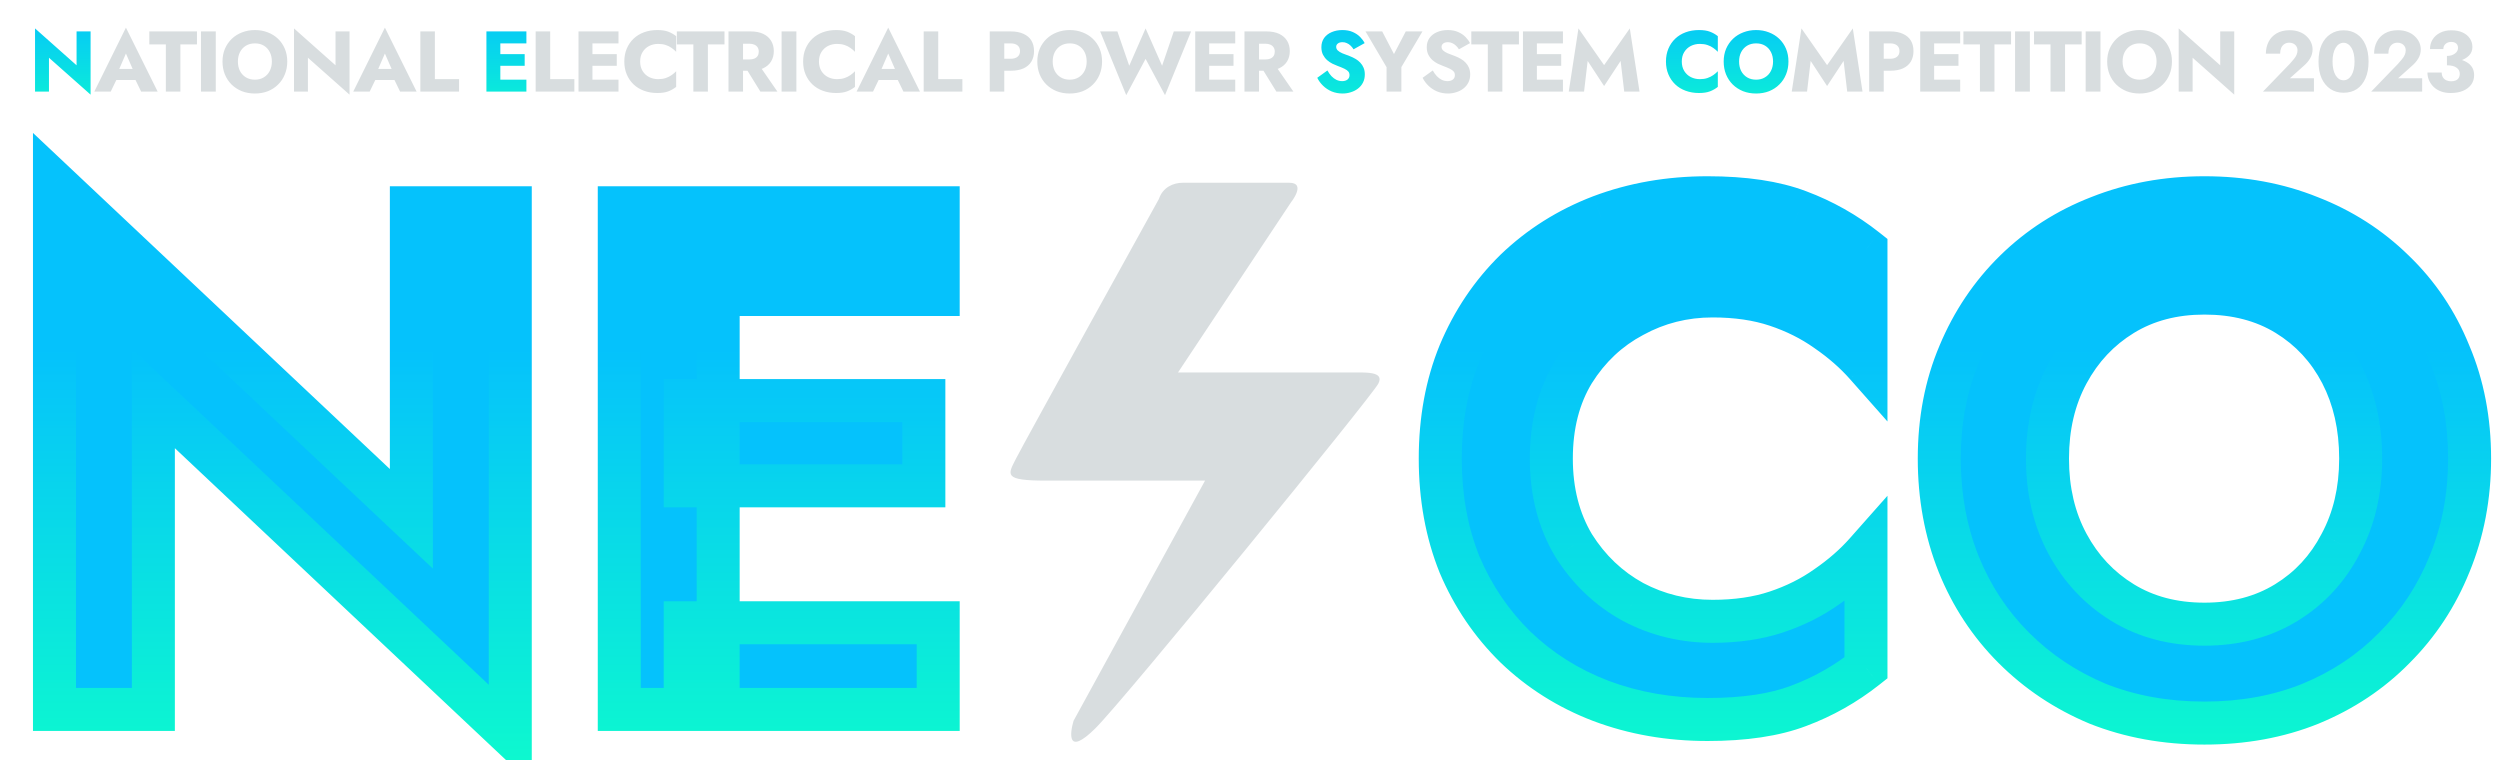 <svg width="148" height="45" viewBox="0 0 148 45" fill="none" xmlns="http://www.w3.org/2000/svg">
<g filter="url(#filter0_i_1531_1317)">
<path d="M24.353 12.301V30.714L3.224 10.816V42H9.079V23.587L30.208 43.485V12.301H24.353ZM40.564 42H55.541V36.866H40.564V42ZM40.564 17.435H55.541V12.301H40.564V17.435ZM40.564 28.763H54.692V23.714H40.564V28.763ZM36.661 12.301V42H42.516V12.301H36.661ZM91.839 27.151C91.839 25.171 92.278 23.459 93.154 22.017C94.059 20.574 95.233 19.471 96.676 18.707C98.118 17.916 99.688 17.52 101.385 17.52C102.8 17.52 104.058 17.703 105.161 18.071C106.264 18.439 107.254 18.934 108.131 19.556C109.036 20.178 109.814 20.857 110.465 21.593V14.762C109.248 13.8 107.919 13.05 106.477 12.513C105.062 11.976 103.266 11.707 101.088 11.707C98.826 11.707 96.718 12.075 94.767 12.81C92.843 13.546 91.16 14.606 89.718 15.992C88.304 17.378 87.201 19.019 86.409 20.914C85.645 22.78 85.263 24.859 85.263 27.151C85.263 29.442 85.645 31.535 86.409 33.43C87.201 35.297 88.304 36.923 89.718 38.309C91.16 39.695 92.843 40.755 94.767 41.491C96.718 42.226 98.826 42.594 101.088 42.594C103.266 42.594 105.062 42.325 106.477 41.788C107.919 41.251 109.248 40.501 110.465 39.539V32.709C109.814 33.444 109.036 34.123 108.131 34.745C107.254 35.367 106.264 35.862 105.161 36.23C104.058 36.598 102.8 36.782 101.385 36.782C99.688 36.782 98.118 36.4 96.676 35.636C95.233 34.844 94.059 33.727 93.154 32.284C92.278 30.813 91.839 29.102 91.839 27.151ZM121.211 27.151C121.211 25.255 121.607 23.573 122.399 22.102C123.191 20.631 124.28 19.471 125.666 18.623C127.052 17.774 128.664 17.35 130.503 17.35C132.369 17.35 133.996 17.774 135.382 18.623C136.768 19.471 137.842 20.631 138.606 22.102C139.37 23.573 139.752 25.255 139.752 27.151C139.752 29.046 139.356 30.729 138.564 32.199C137.8 33.67 136.725 34.83 135.339 35.678C133.953 36.527 132.341 36.951 130.503 36.951C128.664 36.951 127.052 36.527 125.666 35.678C124.28 34.83 123.191 33.67 122.399 32.199C121.607 30.729 121.211 29.046 121.211 27.151ZM114.805 27.151C114.805 29.385 115.186 31.464 115.95 33.387C116.714 35.282 117.803 36.937 119.217 38.351C120.631 39.766 122.286 40.869 124.181 41.661C126.104 42.424 128.211 42.806 130.503 42.806C132.794 42.806 134.887 42.424 136.782 41.661C138.705 40.869 140.36 39.766 141.746 38.351C143.16 36.937 144.249 35.282 145.013 33.387C145.805 31.464 146.201 29.385 146.201 27.151C146.201 24.888 145.805 22.823 145.013 20.956C144.249 19.061 143.146 17.421 141.703 16.035C140.289 14.649 138.634 13.588 136.739 12.853C134.844 12.089 132.765 11.707 130.503 11.707C128.268 11.707 126.189 12.089 124.266 12.853C122.371 13.588 120.716 14.649 119.302 16.035C117.888 17.421 116.784 19.061 115.992 20.956C115.201 22.823 114.805 24.888 114.805 27.151Z" fill="#05C2FC"/>
</g>
<path d="M24.353 12.301V11.028H23.08V12.301H24.353ZM24.353 30.714L23.48 31.641L25.626 33.661V30.714H24.353ZM3.224 10.816L4.097 9.889L1.952 7.869V10.816H3.224ZM3.224 42H1.952V43.273H3.224V42ZM9.079 42V43.273H10.352V42H9.079ZM9.079 23.587L9.952 22.66L7.807 20.64V23.587H9.079ZM30.208 43.485L29.335 44.411L31.481 46.432V43.485H30.208ZM30.208 12.301H31.481V11.028H30.208V12.301ZM23.08 12.301V30.714H25.626V12.301H23.08ZM25.226 29.788L4.097 9.889L2.352 11.743L23.48 31.641L25.226 29.788ZM1.952 10.816V42H4.497V10.816H1.952ZM3.224 43.273H9.079V40.727H3.224V43.273ZM10.352 42V23.587H7.807V42H10.352ZM8.207 24.513L29.335 44.411L31.081 42.558L9.952 22.66L8.207 24.513ZM31.481 43.485V12.301H28.935V43.485H31.481ZM30.208 11.028H24.353V13.574H30.208V11.028ZM40.564 42H39.291V43.273H40.564V42ZM55.541 42V43.273H56.814V42H55.541ZM55.541 36.866H56.814V35.593H55.541V36.866ZM40.564 36.866V35.593H39.291V36.866H40.564ZM40.564 17.435H39.291V18.707H40.564V17.435ZM55.541 17.435V18.707H56.814V17.435H55.541ZM55.541 12.301H56.814V11.028H55.541V12.301ZM40.564 12.301V11.028H39.291V12.301H40.564ZM40.564 28.763H39.291V30.035H40.564V28.763ZM54.692 28.763V30.035H55.965V28.763H54.692ZM54.692 23.714H55.965V22.441H54.692V23.714ZM40.564 23.714V22.441H39.291V23.714H40.564ZM36.661 12.301V11.028H35.388V12.301H36.661ZM36.661 42H35.388V43.273H36.661V42ZM42.516 42V43.273H43.788V42H42.516ZM42.516 12.301H43.788V11.028H42.516V12.301ZM40.564 43.273H55.541V40.727H40.564V43.273ZM56.814 42V36.866H54.268V42H56.814ZM55.541 35.593H40.564V38.139H55.541V35.593ZM39.291 36.866V42H41.837V36.866H39.291ZM40.564 18.707H55.541V16.162H40.564V18.707ZM56.814 17.435V12.301H54.268V17.435H56.814ZM55.541 11.028H40.564V13.574H55.541V11.028ZM39.291 12.301V17.435H41.837V12.301H39.291ZM40.564 30.035H54.692V27.49H40.564V30.035ZM55.965 28.763V23.714H53.419V28.763H55.965ZM54.692 22.441H40.564V24.987H54.692V22.441ZM39.291 23.714V28.763H41.837V23.714H39.291ZM35.388 12.301V42H37.934V12.301H35.388ZM36.661 43.273H42.516V40.727H36.661V43.273ZM43.788 42V12.301H41.243V42H43.788ZM42.516 11.028H36.661V13.574H42.516V11.028ZM93.154 22.017L92.076 21.34L92.072 21.348L92.067 21.356L93.154 22.017ZM96.676 18.707L97.271 19.832L97.28 19.828L97.288 19.823L96.676 18.707ZM105.161 18.071L104.759 19.279L105.161 18.071ZM108.131 19.556L107.395 20.594L107.402 20.599L107.41 20.605L108.131 19.556ZM110.465 21.593L109.511 22.436L111.738 24.952V21.593H110.465ZM110.465 14.762H111.738V14.146L111.254 13.763L110.465 14.762ZM106.477 12.513L106.024 13.703L106.032 13.706L106.477 12.513ZM94.767 12.81L94.318 11.619L94.312 11.621L94.767 12.81ZM89.718 15.992L88.836 15.074L88.827 15.083L89.718 15.992ZM86.409 20.914L85.234 20.423L85.23 20.432L86.409 20.914ZM86.409 33.43L85.228 33.906L85.232 33.916L85.237 33.927L86.409 33.43ZM89.718 38.309L88.827 39.218L88.836 39.227L89.718 38.309ZM94.767 41.491L94.312 42.68L94.318 42.682L94.767 41.491ZM106.477 41.788L106.032 40.595L106.024 40.598L106.477 41.788ZM110.465 39.539L111.254 40.538L111.738 40.155V39.539H110.465ZM110.465 32.709H111.738V29.349L109.511 31.865L110.465 32.709ZM108.131 34.745L107.41 33.696L107.402 33.702L107.395 33.707L108.131 34.745ZM105.161 36.23L104.759 35.022L105.161 36.23ZM96.676 35.636L96.063 36.752L96.072 36.756L96.08 36.761L96.676 35.636ZM93.154 32.284L92.061 32.936L92.069 32.948L92.076 32.961L93.154 32.284ZM93.112 27.151C93.112 25.363 93.506 23.889 94.242 22.678L92.067 21.356C91.049 23.03 90.566 24.978 90.566 27.151H93.112ZM94.233 22.693C95.024 21.431 96.035 20.487 97.271 19.832L96.08 17.583C94.432 18.455 93.095 19.717 92.076 21.34L94.233 22.693ZM97.288 19.823C98.537 19.138 99.895 18.792 101.385 18.792V16.247C99.481 16.247 97.7 16.693 96.063 17.592L97.288 19.823ZM101.385 18.792C102.691 18.792 103.81 18.962 104.759 19.279L105.564 16.864C104.306 16.444 102.908 16.247 101.385 16.247V18.792ZM104.759 19.279C105.752 19.61 106.628 20.05 107.395 20.594L108.868 18.518C107.881 17.817 106.776 17.268 105.564 16.864L104.759 19.279ZM107.41 20.605C108.24 21.175 108.937 21.787 109.511 22.436L111.418 20.749C110.691 19.927 109.833 19.181 108.852 18.507L107.41 20.605ZM111.738 21.593V14.762H109.192V21.593H111.738ZM111.254 13.763C109.934 12.72 108.489 11.905 106.921 11.32L106.032 13.706C107.349 14.197 108.562 14.88 109.675 15.76L111.254 13.763ZM106.929 11.323C105.321 10.713 103.359 10.434 101.088 10.434V12.98C103.174 12.98 104.803 13.239 106.024 13.703L106.929 11.323ZM101.088 10.434C98.685 10.434 96.425 10.825 94.318 11.619L95.216 14.001C97.012 13.324 98.966 12.98 101.088 12.98V10.434ZM94.312 11.621C92.234 12.416 90.405 13.567 88.836 15.074L90.6 16.91C91.916 15.646 93.452 14.675 95.221 13.999L94.312 11.621ZM88.827 15.083C87.287 16.593 86.089 18.377 85.234 20.423L87.583 21.404C88.312 19.66 89.32 18.164 90.609 16.901L88.827 15.083ZM85.23 20.432C84.396 22.471 83.99 24.716 83.99 27.151H86.536C86.536 25.002 86.893 23.09 87.587 21.396L85.23 20.432ZM83.99 27.151C83.99 29.585 84.396 31.842 85.228 33.906L87.589 32.954C86.893 31.227 86.536 29.298 86.536 27.151H83.99ZM85.237 33.927C86.093 35.944 87.29 37.712 88.827 39.218L90.609 37.4C89.317 36.134 88.308 34.649 87.58 32.933L85.237 33.927ZM88.836 39.227C90.405 40.734 92.234 41.885 94.312 42.68L95.221 40.302C93.452 39.626 91.916 38.655 90.6 37.391L88.836 39.227ZM94.318 42.682C96.425 43.476 98.685 43.867 101.088 43.867V41.321C98.966 41.321 97.012 40.977 95.215 40.3L94.318 42.682ZM101.088 43.867C103.359 43.867 105.321 43.588 106.929 42.978L106.024 40.598C104.803 41.062 103.174 41.321 101.088 41.321V43.867ZM106.921 42.981C108.489 42.397 109.934 41.581 111.254 40.538L109.675 38.541C108.562 39.421 107.349 40.104 106.032 40.595L106.921 42.981ZM111.738 39.539V32.709H109.192V39.539H111.738ZM109.511 31.865C108.937 32.514 108.24 33.126 107.41 33.696L108.852 35.794C109.833 35.12 110.691 34.373 111.418 33.552L109.511 31.865ZM107.395 33.707C106.628 34.251 105.752 34.691 104.759 35.022L105.564 37.437C106.776 37.033 107.881 36.484 108.868 35.783L107.395 33.707ZM104.759 35.022C103.81 35.339 102.691 35.509 101.385 35.509V38.054C102.908 38.054 104.306 37.857 105.564 37.437L104.759 35.022ZM101.385 35.509C99.887 35.509 98.523 35.174 97.271 34.511L96.08 36.761C97.714 37.626 99.489 38.054 101.385 38.054V35.509ZM97.288 34.52C96.043 33.836 95.027 32.873 94.233 31.608L92.076 32.961C93.092 34.58 94.424 35.852 96.063 36.752L97.288 34.52ZM94.248 31.632C93.504 30.385 93.112 28.905 93.112 27.151H90.566C90.566 29.299 91.051 31.242 92.061 32.936L94.248 31.632ZM122.399 22.102L123.52 22.705L122.399 22.102ZM125.666 18.623L126.33 19.708L125.666 18.623ZM135.382 18.623L134.717 19.708L135.382 18.623ZM138.606 22.102L137.477 22.688V22.688L138.606 22.102ZM138.564 32.199L137.443 31.596L137.439 31.604L137.434 31.613L138.564 32.199ZM135.339 35.678L136.004 36.764L135.339 35.678ZM125.666 35.678L126.33 34.593L125.666 35.678ZM122.399 32.199L121.278 32.803L122.399 32.199ZM115.95 33.387L114.767 33.857L114.769 33.863L115.95 33.387ZM119.217 38.351L118.317 39.251H118.317L119.217 38.351ZM124.181 41.661L123.69 42.835L123.701 42.839L123.711 42.844L124.181 41.661ZM136.782 41.661L137.258 42.841L137.266 42.837L136.782 41.661ZM141.746 38.351L140.846 37.451L140.837 37.46L141.746 38.351ZM145.013 33.387L143.836 32.903L143.832 32.911L145.013 33.387ZM145.013 20.956L143.832 21.432L143.836 21.443L143.841 21.453L145.013 20.956ZM141.703 16.035L140.812 16.944L140.821 16.952L141.703 16.035ZM136.739 12.853L136.264 14.033L136.271 14.036L136.279 14.039L136.739 12.853ZM124.266 12.853L124.726 14.039L124.735 14.036L124.266 12.853ZM119.302 16.035L118.411 15.126V15.126L119.302 16.035ZM115.992 20.956L117.164 21.453L117.167 21.447L115.992 20.956ZM122.484 27.151C122.484 25.437 122.84 23.967 123.52 22.705L121.278 21.498C120.374 23.178 119.938 25.073 119.938 27.151H122.484ZM123.52 22.705C124.208 21.427 125.142 20.436 126.33 19.708L125.001 17.537C123.418 18.507 122.174 19.835 121.278 21.498L123.52 22.705ZM126.33 19.708C127.491 18.998 128.867 18.623 130.503 18.623V16.077C128.461 16.077 126.613 16.551 125.001 17.537L126.33 19.708ZM130.503 18.623C132.17 18.623 133.559 18.999 134.717 19.708L136.046 17.537C134.432 16.549 132.568 16.077 130.503 16.077V18.623ZM134.717 19.708C135.901 20.433 136.817 21.419 137.477 22.688L139.736 21.515C138.868 19.843 137.634 18.509 136.046 17.537L134.717 19.708ZM137.477 22.688C138.133 23.953 138.479 25.43 138.479 27.151H141.024C141.024 25.081 140.606 23.192 139.736 21.515L137.477 22.688ZM138.479 27.151C138.479 28.864 138.122 30.334 137.443 31.596L139.684 32.803C140.589 31.123 141.024 29.228 141.024 27.151H138.479ZM137.434 31.613C136.775 32.882 135.859 33.868 134.675 34.593L136.004 36.764C137.591 35.792 138.825 34.458 139.693 32.786L137.434 31.613ZM134.675 34.593C133.514 35.303 132.138 35.678 130.503 35.678V38.224C132.544 38.224 134.393 37.75 136.004 36.764L134.675 34.593ZM130.503 35.678C128.867 35.678 127.491 35.303 126.33 34.593L125.001 36.764C126.613 37.75 128.461 38.224 130.503 38.224V35.678ZM126.33 34.593C125.142 33.865 124.208 32.874 123.52 31.596L121.278 32.803C122.174 34.466 123.418 35.794 125.001 36.764L126.33 34.593ZM123.52 31.596C122.84 30.334 122.484 28.864 122.484 27.151H119.938C119.938 29.228 120.374 31.123 121.278 32.803L123.52 31.596ZM113.532 27.151C113.532 29.533 113.939 31.773 114.767 33.857L117.133 32.918C116.433 31.155 116.077 29.237 116.077 27.151H113.532ZM114.769 33.863C115.596 35.913 116.779 37.713 118.317 39.251L120.117 37.451C118.826 36.161 117.832 34.651 117.131 32.911L114.769 33.863ZM118.317 39.251C119.852 40.786 121.646 41.981 123.69 42.835L124.672 40.486C122.925 39.756 121.411 38.745 120.117 37.451L118.317 39.251ZM123.711 42.844C125.799 43.673 128.068 44.079 130.503 44.079V41.533C128.355 41.533 126.409 41.176 124.651 40.478L123.711 42.844ZM130.503 44.079C132.937 44.079 135.194 43.673 137.258 42.841L136.306 40.48C134.579 41.176 132.65 41.533 130.503 41.533V44.079ZM137.266 42.837C139.341 41.983 141.142 40.786 142.655 39.242L140.837 37.46C139.577 38.745 138.069 39.754 136.297 40.484L137.266 42.837ZM142.646 39.251C144.184 37.713 145.367 35.913 146.193 33.863L143.832 32.911C143.131 34.651 142.136 36.161 140.846 37.451L142.646 39.251ZM146.19 33.872C147.049 31.784 147.473 29.539 147.473 27.151H144.928C144.928 29.231 144.56 31.144 143.836 32.903L146.19 33.872ZM147.473 27.151C147.473 24.737 147.05 22.5 146.184 20.459L143.841 21.453C144.559 23.145 144.928 25.039 144.928 27.151H147.473ZM146.193 20.48C145.364 18.422 144.16 16.63 142.585 15.117L140.821 16.952C142.132 18.211 143.134 19.7 143.832 21.432L146.193 20.48ZM142.594 15.126C141.053 13.616 139.251 12.462 137.2 11.666L136.279 14.039C138.018 14.714 139.525 15.682 140.812 16.944L142.594 15.126ZM137.215 11.672C135.153 10.841 132.911 10.434 130.503 10.434V12.98C132.62 12.98 134.535 13.337 136.264 14.033L137.215 11.672ZM130.503 10.434C128.12 10.434 125.88 10.842 123.796 11.67L124.735 14.036C126.498 13.336 128.416 12.98 130.503 12.98V10.434ZM123.805 11.666C121.754 12.462 119.952 13.616 118.411 15.126L120.193 16.944C121.48 15.682 122.988 14.714 124.726 14.039L123.805 11.666ZM118.411 15.126C116.871 16.635 115.673 18.419 114.818 20.465L117.167 21.447C117.896 19.703 118.904 18.206 120.193 16.944L118.411 15.126ZM114.821 20.459C113.955 22.5 113.532 24.737 113.532 27.151H116.077C116.077 25.039 116.446 23.145 117.164 21.453L114.821 20.459Z" fill="url(#paint0_linear_1531_1317)"/>
<g filter="url(#filter1_i_1531_1317)">
<path d="M59.714 26.319C60.192 25.372 68.185 10.926 68.185 10.926C68.413 10.243 69.028 9.97 69.597 9.97H75.903C76.938 9.97 75.997 11.138 75.997 11.138L69.314 21.201H79.385C80.431 21.201 81.55 21.117 81.174 21.86C80.797 22.603 66.121 40.592 64.413 42.277C62.726 43.941 62.914 42.561 63.13 41.823L70.915 27.604H61.502C58.961 27.604 59.236 27.265 59.714 26.319Z" fill="#D8DDDF"/>
</g>
<path d="M4.533 1.86V3.866L2.074 1.682V5.424H2.899V3.418L5.363 5.603V1.86H4.533ZM29.366 5.424H31.163V4.717H29.366V5.424ZM29.366 2.568H31.163V1.86H29.366V2.568ZM29.366 3.897H31.061V3.205H29.366V3.897ZM28.796 1.86V5.424H29.62V1.86H28.796ZM78.583 4.172L77.982 4.605C78.063 4.774 78.177 4.93 78.323 5.073C78.469 5.216 78.64 5.329 78.837 5.414C79.037 5.496 79.253 5.536 79.484 5.536C79.65 5.536 79.811 5.511 79.968 5.46C80.127 5.412 80.268 5.341 80.39 5.246C80.516 5.151 80.614 5.034 80.685 4.895C80.76 4.752 80.797 4.591 80.797 4.411C80.797 4.262 80.774 4.129 80.726 4.014C80.679 3.899 80.612 3.797 80.528 3.709C80.446 3.62 80.351 3.546 80.243 3.485C80.134 3.42 80.017 3.364 79.891 3.317C79.725 3.259 79.582 3.205 79.463 3.154C79.348 3.103 79.258 3.047 79.194 2.986C79.133 2.925 79.102 2.853 79.102 2.772C79.102 2.694 79.134 2.629 79.199 2.578C79.263 2.524 79.357 2.497 79.479 2.497C79.57 2.497 79.655 2.516 79.733 2.553C79.815 2.587 79.888 2.636 79.952 2.7C80.02 2.762 80.08 2.835 80.13 2.919L80.787 2.553C80.726 2.431 80.638 2.31 80.522 2.191C80.407 2.073 80.261 1.974 80.085 1.896C79.912 1.818 79.706 1.779 79.469 1.779C79.238 1.779 79.027 1.82 78.837 1.901C78.651 1.979 78.501 2.095 78.389 2.247C78.281 2.4 78.226 2.582 78.226 2.792C78.226 2.969 78.259 3.12 78.323 3.245C78.388 3.367 78.469 3.473 78.567 3.561C78.666 3.646 78.769 3.715 78.878 3.77C78.99 3.824 79.088 3.866 79.173 3.897C79.346 3.961 79.486 4.019 79.591 4.07C79.696 4.121 79.772 4.175 79.82 4.233C79.867 4.287 79.891 4.36 79.891 4.452C79.891 4.561 79.85 4.647 79.769 4.712C79.688 4.773 79.584 4.803 79.458 4.803C79.34 4.803 79.226 4.778 79.117 4.727C79.012 4.676 78.914 4.603 78.822 4.508C78.734 4.413 78.654 4.301 78.583 4.172ZM99.562 3.642C99.562 3.422 99.611 3.233 99.71 3.077C99.808 2.921 99.937 2.802 100.097 2.721C100.26 2.639 100.438 2.599 100.631 2.599C100.801 2.599 100.95 2.621 101.079 2.665C101.208 2.706 101.324 2.763 101.426 2.838C101.527 2.909 101.617 2.986 101.695 3.067V2.14C101.553 2.028 101.397 1.94 101.227 1.876C101.057 1.811 100.842 1.779 100.58 1.779C100.295 1.779 100.032 1.823 99.791 1.911C99.55 2 99.343 2.127 99.17 2.293C98.997 2.46 98.863 2.656 98.768 2.884C98.673 3.111 98.625 3.364 98.625 3.642C98.625 3.921 98.673 4.174 98.768 4.401C98.863 4.628 98.997 4.825 99.17 4.992C99.343 5.158 99.55 5.285 99.791 5.373C100.032 5.462 100.295 5.506 100.58 5.506C100.842 5.506 101.057 5.474 101.227 5.409C101.397 5.345 101.553 5.256 101.695 5.144V4.218C101.617 4.299 101.527 4.376 101.426 4.447C101.324 4.518 101.208 4.576 101.079 4.62C100.95 4.664 100.801 4.686 100.631 4.686C100.438 4.686 100.26 4.645 100.097 4.564C99.937 4.482 99.808 4.364 99.71 4.208C99.611 4.048 99.562 3.86 99.562 3.642ZM102.954 3.642C102.954 3.432 102.994 3.247 103.076 3.087C103.161 2.925 103.278 2.797 103.427 2.706C103.58 2.614 103.758 2.568 103.962 2.568C104.169 2.568 104.347 2.614 104.496 2.706C104.646 2.797 104.761 2.925 104.843 3.087C104.924 3.247 104.965 3.432 104.965 3.642C104.965 3.853 104.922 4.039 104.838 4.202C104.756 4.362 104.639 4.488 104.486 4.579C104.337 4.671 104.162 4.717 103.962 4.717C103.758 4.717 103.58 4.671 103.427 4.579C103.278 4.488 103.161 4.362 103.076 4.202C102.994 4.039 102.954 3.853 102.954 3.642ZM102.042 3.642C102.042 3.917 102.088 4.17 102.18 4.401C102.275 4.632 102.407 4.832 102.577 5.002C102.75 5.171 102.954 5.304 103.188 5.399C103.422 5.49 103.68 5.536 103.962 5.536C104.24 5.536 104.496 5.49 104.731 5.399C104.965 5.304 105.167 5.171 105.336 5.002C105.51 4.832 105.642 4.632 105.734 4.401C105.829 4.17 105.876 3.917 105.876 3.642C105.876 3.367 105.829 3.116 105.734 2.889C105.639 2.661 105.504 2.465 105.331 2.298C105.158 2.132 104.955 2.005 104.72 1.916C104.49 1.825 104.237 1.779 103.962 1.779C103.69 1.779 103.437 1.825 103.203 1.916C102.969 2.005 102.765 2.132 102.592 2.298C102.419 2.465 102.283 2.661 102.185 2.889C102.09 3.116 102.042 3.367 102.042 3.642Z" fill="url(#paint1_linear_1531_1317)"/>
<path d="M6.524 4.737H8.407L8.351 4.08H6.585L6.524 4.737ZM7.455 3.169L7.959 4.325L7.929 4.544L8.356 5.424H9.334L7.455 1.636L5.582 5.424H6.554L6.997 4.508L6.956 4.32L7.455 3.169ZM8.84 2.629H9.818V5.424H10.678V2.629H11.661V1.86H8.84V2.629ZM11.898 1.86V5.424H12.774V1.86H11.898ZM14.084 3.642C14.084 3.432 14.124 3.247 14.206 3.087C14.29 2.925 14.408 2.797 14.557 2.706C14.71 2.614 14.888 2.568 15.092 2.568C15.299 2.568 15.477 2.614 15.626 2.706C15.775 2.797 15.891 2.925 15.972 3.087C16.054 3.247 16.095 3.432 16.095 3.642C16.095 3.853 16.052 4.039 15.967 4.202C15.886 4.362 15.769 4.488 15.616 4.579C15.467 4.671 15.292 4.717 15.092 4.717C14.888 4.717 14.71 4.671 14.557 4.579C14.408 4.488 14.29 4.362 14.206 4.202C14.124 4.039 14.084 3.853 14.084 3.642ZM13.172 3.642C13.172 3.917 13.218 4.17 13.31 4.401C13.405 4.632 13.537 4.832 13.707 5.002C13.88 5.171 14.084 5.304 14.318 5.399C14.552 5.49 14.81 5.536 15.092 5.536C15.37 5.536 15.626 5.49 15.86 5.399C16.095 5.304 16.297 5.171 16.466 5.002C16.639 4.832 16.772 4.632 16.863 4.401C16.958 4.17 17.006 3.917 17.006 3.642C17.006 3.367 16.958 3.116 16.863 2.889C16.768 2.661 16.634 2.465 16.461 2.298C16.288 2.132 16.084 2.005 15.85 1.916C15.619 1.825 15.367 1.779 15.092 1.779C14.82 1.779 14.567 1.825 14.333 1.916C14.099 2.005 13.895 2.132 13.722 2.298C13.549 2.465 13.413 2.661 13.315 2.889C13.22 3.116 13.172 3.367 13.172 3.642ZM19.863 1.86V3.866L17.404 1.682V5.424H18.229V3.418L20.693 5.603V1.86H19.863ZM21.854 4.737H23.738L23.682 4.08H21.915L21.854 4.737ZM22.786 3.169L23.29 4.325L23.259 4.544L23.687 5.424H24.664L22.786 1.636L20.912 5.424H21.884L22.327 4.508L22.287 4.32L22.786 3.169ZM24.885 1.86V5.424H27.176V4.686H25.745V1.86H24.885ZM31.711 1.86V5.424H34.002V4.686H32.571V1.86H31.711ZM34.818 5.424H36.615V4.717H34.818V5.424ZM34.818 2.568H36.615V1.86H34.818V2.568ZM34.818 3.897H36.513V3.205H34.818V3.897ZM34.248 1.86V5.424H35.073V1.86H34.248ZM37.896 3.642C37.896 3.422 37.945 3.233 38.044 3.077C38.142 2.921 38.271 2.802 38.43 2.721C38.593 2.639 38.772 2.599 38.965 2.599C39.135 2.599 39.284 2.621 39.413 2.665C39.542 2.706 39.657 2.763 39.759 2.838C39.861 2.909 39.951 2.986 40.029 3.067V2.14C39.886 2.028 39.73 1.94 39.561 1.876C39.391 1.811 39.175 1.779 38.914 1.779C38.629 1.779 38.366 1.823 38.125 1.911C37.884 2 37.677 2.127 37.504 2.293C37.331 2.46 37.197 2.656 37.102 2.884C37.007 3.111 36.959 3.364 36.959 3.642C36.959 3.921 37.007 4.174 37.102 4.401C37.197 4.628 37.331 4.825 37.504 4.992C37.677 5.158 37.884 5.285 38.125 5.373C38.366 5.462 38.629 5.506 38.914 5.506C39.175 5.506 39.391 5.474 39.561 5.409C39.73 5.345 39.886 5.256 40.029 5.144V4.218C39.951 4.299 39.861 4.376 39.759 4.447C39.657 4.518 39.542 4.576 39.413 4.62C39.284 4.664 39.135 4.686 38.965 4.686C38.772 4.686 38.593 4.645 38.43 4.564C38.271 4.482 38.142 4.364 38.044 4.208C37.945 4.048 37.896 3.86 37.896 3.642ZM40.069 2.629H41.047V5.424H41.907V2.629H42.89V1.86H40.069V2.629ZM44.018 3.81L45.016 5.424H46.024L44.909 3.81H44.018ZM43.127 1.86V5.424H43.987V1.86H43.127ZM43.666 2.588H44.364C44.479 2.588 44.578 2.607 44.659 2.644C44.744 2.682 44.809 2.736 44.853 2.807C44.897 2.875 44.919 2.958 44.919 3.057C44.919 3.155 44.897 3.24 44.853 3.311C44.809 3.379 44.744 3.432 44.659 3.469C44.578 3.503 44.479 3.52 44.364 3.52H43.666V4.187H44.425C44.731 4.187 44.985 4.138 45.189 4.039C45.392 3.941 45.547 3.805 45.652 3.632C45.757 3.456 45.81 3.254 45.81 3.026C45.81 2.796 45.757 2.594 45.652 2.42C45.547 2.244 45.392 2.107 45.189 2.008C44.985 1.91 44.731 1.86 44.425 1.86H43.666V2.588ZM46.27 1.86V5.424H47.146V1.86H46.27ZM48.482 3.642C48.482 3.422 48.531 3.233 48.629 3.077C48.728 2.921 48.857 2.802 49.016 2.721C49.179 2.639 49.357 2.599 49.551 2.599C49.721 2.599 49.87 2.621 49.999 2.665C50.128 2.706 50.243 2.763 50.345 2.838C50.447 2.909 50.537 2.986 50.615 3.067V2.14C50.472 2.028 50.316 1.94 50.147 1.876C49.977 1.811 49.761 1.779 49.5 1.779C49.215 1.779 48.952 1.823 48.711 1.911C48.47 2 48.263 2.127 48.09 2.293C47.917 2.46 47.782 2.656 47.688 2.884C47.592 3.111 47.545 3.364 47.545 3.642C47.545 3.921 47.592 4.174 47.688 4.401C47.782 4.628 47.917 4.825 48.09 4.992C48.263 5.158 48.47 5.285 48.711 5.373C48.952 5.462 49.215 5.506 49.5 5.506C49.761 5.506 49.977 5.474 50.147 5.409C50.316 5.345 50.472 5.256 50.615 5.144V4.218C50.537 4.299 50.447 4.376 50.345 4.447C50.243 4.518 50.128 4.576 49.999 4.62C49.87 4.664 49.721 4.686 49.551 4.686C49.357 4.686 49.179 4.645 49.016 4.564C48.857 4.482 48.728 4.364 48.629 4.208C48.531 4.048 48.482 3.86 48.482 3.642ZM51.651 4.737H53.535L53.479 4.08H51.712L51.651 4.737ZM52.583 3.169L53.087 4.325L53.056 4.544L53.484 5.424H54.462L52.583 1.636L50.709 5.424H51.682L52.125 4.508L52.084 4.32L52.583 3.169ZM54.682 1.86V5.424H56.973V4.686H55.543V1.86H54.682ZM58.593 1.86V5.424H59.453V1.86H58.593ZM59.133 2.568H59.83C60.003 2.568 60.139 2.607 60.237 2.685C60.336 2.763 60.385 2.877 60.385 3.026C60.385 3.172 60.336 3.284 60.237 3.362C60.139 3.44 60.003 3.479 59.83 3.479H59.133V4.187H59.83C60.132 4.187 60.385 4.141 60.589 4.05C60.796 3.955 60.952 3.821 61.057 3.647C61.162 3.471 61.215 3.264 61.215 3.026C61.215 2.782 61.162 2.573 61.057 2.4C60.952 2.227 60.796 2.095 60.589 2.003C60.385 1.908 60.132 1.86 59.83 1.86H59.133V2.568ZM62.32 3.642C62.32 3.432 62.361 3.247 62.442 3.087C62.527 2.925 62.644 2.797 62.794 2.706C62.946 2.614 63.124 2.568 63.328 2.568C63.535 2.568 63.713 2.614 63.863 2.706C64.012 2.797 64.127 2.925 64.209 3.087C64.29 3.247 64.331 3.432 64.331 3.642C64.331 3.853 64.289 4.039 64.204 4.202C64.122 4.362 64.005 4.488 63.852 4.579C63.703 4.671 63.528 4.717 63.328 4.717C63.124 4.717 62.946 4.671 62.794 4.579C62.644 4.488 62.527 4.362 62.442 4.202C62.361 4.039 62.32 3.853 62.32 3.642ZM61.409 3.642C61.409 3.917 61.455 4.17 61.546 4.401C61.641 4.632 61.773 4.832 61.943 5.002C62.116 5.171 62.32 5.304 62.554 5.399C62.788 5.49 63.046 5.536 63.328 5.536C63.606 5.536 63.863 5.49 64.097 5.399C64.331 5.304 64.533 5.171 64.703 5.002C64.876 4.832 65.008 4.632 65.1 4.401C65.195 4.17 65.242 3.917 65.242 3.642C65.242 3.367 65.195 3.116 65.1 2.889C65.005 2.661 64.871 2.465 64.698 2.298C64.525 2.132 64.321 2.005 64.087 1.916C63.856 1.825 63.603 1.779 63.328 1.779C63.056 1.779 62.804 1.825 62.569 1.916C62.335 2.005 62.132 2.132 61.959 2.298C61.785 2.465 61.65 2.661 61.551 2.889C61.456 3.116 61.409 3.367 61.409 3.642ZM68.796 3.892L67.819 1.682L66.851 3.892L66.149 1.86H65.13L66.673 5.633L67.819 3.485L68.969 5.633L70.512 1.86H69.489L68.796 3.892ZM71.329 5.424H73.126V4.717H71.329V5.424ZM71.329 2.568H73.126V1.86H71.329V2.568ZM71.329 3.897H73.024V3.205H71.329V3.897ZM70.758 1.86V5.424H71.583V1.86H70.758ZM74.564 3.81L75.562 5.424H76.57L75.455 3.81H74.564ZM73.673 1.86V5.424H74.534V1.86H73.673ZM74.213 2.588H74.911C75.026 2.588 75.124 2.607 75.206 2.644C75.291 2.682 75.355 2.736 75.399 2.807C75.444 2.875 75.466 2.958 75.466 3.057C75.466 3.155 75.444 3.24 75.399 3.311C75.355 3.379 75.291 3.432 75.206 3.469C75.124 3.503 75.026 3.52 74.911 3.52H74.213V4.187H74.972C75.277 4.187 75.532 4.138 75.735 4.039C75.939 3.941 76.093 3.805 76.199 3.632C76.304 3.456 76.356 3.254 76.356 3.026C76.356 2.796 76.304 2.594 76.199 2.42C76.093 2.244 75.939 2.107 75.735 2.008C75.532 1.91 75.277 1.86 74.972 1.86H74.213V2.588ZM83.221 1.86L82.523 3.199L81.826 1.86H80.838L82.085 3.978V5.424H82.961V3.973L84.209 1.86H83.221ZM84.82 4.172L84.219 4.605C84.301 4.774 84.415 4.93 84.561 5.073C84.707 5.216 84.878 5.329 85.075 5.414C85.275 5.496 85.491 5.536 85.722 5.536C85.888 5.536 86.049 5.511 86.205 5.46C86.365 5.412 86.505 5.341 86.628 5.246C86.753 5.151 86.852 5.034 86.923 4.895C86.998 4.752 87.035 4.591 87.035 4.411C87.035 4.262 87.011 4.129 86.964 4.014C86.916 3.899 86.85 3.797 86.765 3.709C86.684 3.62 86.589 3.546 86.48 3.485C86.371 3.42 86.254 3.364 86.129 3.317C85.962 3.259 85.82 3.205 85.701 3.154C85.586 3.103 85.496 3.047 85.431 2.986C85.37 2.925 85.34 2.853 85.34 2.772C85.34 2.694 85.372 2.629 85.436 2.578C85.501 2.524 85.594 2.497 85.716 2.497C85.808 2.497 85.893 2.516 85.971 2.553C86.052 2.587 86.125 2.636 86.19 2.7C86.258 2.762 86.317 2.835 86.368 2.919L87.025 2.553C86.964 2.431 86.876 2.31 86.76 2.191C86.645 2.073 86.499 1.974 86.322 1.896C86.149 1.818 85.944 1.779 85.706 1.779C85.475 1.779 85.265 1.82 85.075 1.901C84.888 1.979 84.739 2.095 84.627 2.247C84.518 2.4 84.464 2.582 84.464 2.792C84.464 2.969 84.496 3.12 84.561 3.245C84.625 3.367 84.707 3.473 84.805 3.561C84.903 3.646 85.007 3.715 85.116 3.77C85.228 3.824 85.326 3.866 85.411 3.897C85.584 3.961 85.723 4.019 85.828 4.07C85.934 4.121 86.01 4.175 86.058 4.233C86.105 4.287 86.129 4.36 86.129 4.452C86.129 4.561 86.088 4.647 86.007 4.712C85.925 4.773 85.822 4.803 85.696 4.803C85.577 4.803 85.463 4.778 85.355 4.727C85.25 4.676 85.151 4.603 85.06 4.508C84.971 4.413 84.892 4.301 84.82 4.172ZM87.101 2.629H88.079V5.424H88.939V2.629H89.922V1.86H87.101V2.629ZM90.729 5.424H92.526V4.717H90.729V5.424ZM90.729 2.568H92.526V1.86H90.729V2.568ZM90.729 3.897H92.424V3.205H90.729V3.897ZM90.159 1.86V5.424H90.984V1.86H90.159ZM93.99 3.607L94.963 5.093L95.94 3.607L96.154 5.424H97.06L96.485 1.682L94.963 3.856L93.445 1.682L92.87 5.424H93.776L93.99 3.607ZM107.191 3.607L108.164 5.093L109.141 3.607L109.355 5.424H110.261L109.686 1.682L108.164 3.856L106.646 1.682L106.071 5.424H106.977L107.191 3.607ZM110.656 1.86V5.424H111.517V1.86H110.656ZM111.196 2.568H111.894C112.067 2.568 112.202 2.607 112.301 2.685C112.399 2.763 112.449 2.877 112.449 3.026C112.449 3.172 112.399 3.284 112.301 3.362C112.202 3.44 112.067 3.479 111.894 3.479H111.196V4.187H111.894C112.196 4.187 112.449 4.141 112.652 4.05C112.859 3.955 113.015 3.821 113.121 3.647C113.226 3.471 113.278 3.264 113.278 3.026C113.278 2.782 113.226 2.573 113.121 2.4C113.015 2.227 112.859 2.095 112.652 2.003C112.449 1.908 112.196 1.86 111.894 1.86H111.196V2.568ZM114.246 5.424H116.043V4.717H114.246V5.424ZM114.246 2.568H116.043V1.86H114.246V2.568ZM114.246 3.897H115.941V3.205H114.246V3.897ZM113.676 1.86V5.424H114.501V1.86H113.676ZM116.234 2.629H117.212V5.424H118.072V2.629H119.055V1.86H116.234V2.629ZM119.292 1.86V5.424H120.168V1.86H119.292ZM120.414 2.629H121.391V5.424H122.251V2.629H123.234V1.86H120.414V2.629ZM123.471 1.86V5.424H124.347V1.86H123.471ZM125.657 3.642C125.657 3.432 125.698 3.247 125.779 3.087C125.864 2.925 125.981 2.797 126.13 2.706C126.283 2.614 126.461 2.568 126.665 2.568C126.872 2.568 127.05 2.614 127.199 2.706C127.349 2.797 127.464 2.925 127.546 3.087C127.627 3.247 127.668 3.432 127.668 3.642C127.668 3.853 127.625 4.039 127.541 4.202C127.459 4.362 127.342 4.488 127.189 4.579C127.04 4.671 126.865 4.717 126.665 4.717C126.461 4.717 126.283 4.671 126.13 4.579C125.981 4.488 125.864 4.362 125.779 4.202C125.698 4.039 125.657 3.853 125.657 3.642ZM124.745 3.642C124.745 3.917 124.791 4.17 124.883 4.401C124.978 4.632 125.11 4.832 125.28 5.002C125.453 5.171 125.657 5.304 125.891 5.399C126.125 5.49 126.383 5.536 126.665 5.536C126.943 5.536 127.199 5.49 127.434 5.399C127.668 5.304 127.87 5.171 128.04 5.002C128.213 4.832 128.345 4.632 128.437 4.401C128.532 4.17 128.579 3.917 128.579 3.642C128.579 3.367 128.532 3.116 128.437 2.889C128.342 2.661 128.208 2.465 128.034 2.298C127.861 2.132 127.658 2.005 127.423 1.916C127.193 1.825 126.94 1.779 126.665 1.779C126.393 1.779 126.14 1.825 125.906 1.916C125.672 2.005 125.468 2.132 125.295 2.298C125.122 2.465 124.986 2.661 124.888 2.889C124.793 3.116 124.745 3.367 124.745 3.642ZM131.437 1.86V3.866L128.978 1.682V5.424H129.803V3.418L132.267 5.603V1.86H131.437ZM133.966 5.424H136.985V4.635H135.559L136.389 3.892C136.542 3.759 136.666 3.614 136.761 3.454C136.856 3.291 136.904 3.113 136.904 2.919C136.904 2.784 136.875 2.65 136.817 2.517C136.759 2.385 136.673 2.264 136.557 2.156C136.445 2.044 136.305 1.955 136.135 1.891C135.965 1.823 135.77 1.789 135.549 1.789C135.244 1.789 134.984 1.852 134.77 1.978C134.56 2.103 134.402 2.271 134.297 2.482C134.192 2.692 134.139 2.925 134.139 3.179H134.984C134.984 3.05 135.005 2.936 135.045 2.838C135.089 2.74 135.152 2.663 135.234 2.609C135.319 2.555 135.415 2.527 135.524 2.527C135.605 2.527 135.677 2.541 135.738 2.568C135.799 2.592 135.85 2.626 135.89 2.67C135.931 2.711 135.962 2.758 135.982 2.812C136.002 2.867 136.013 2.921 136.013 2.975C136.013 3.07 135.994 3.16 135.957 3.245C135.923 3.327 135.87 3.41 135.799 3.495C135.731 3.58 135.649 3.675 135.554 3.78L133.966 5.424ZM138.086 3.642C138.086 3.476 138.101 3.325 138.132 3.189C138.162 3.05 138.207 2.933 138.264 2.838C138.322 2.74 138.39 2.665 138.468 2.614C138.549 2.56 138.639 2.532 138.738 2.532C138.836 2.532 138.924 2.56 139.002 2.614C139.084 2.665 139.153 2.74 139.211 2.838C139.269 2.933 139.313 3.05 139.344 3.189C139.374 3.325 139.389 3.476 139.389 3.642C139.389 3.809 139.374 3.961 139.344 4.101C139.313 4.236 139.269 4.353 139.211 4.452C139.153 4.547 139.084 4.622 139.002 4.676C138.924 4.727 138.836 4.752 138.738 4.752C138.639 4.752 138.549 4.727 138.468 4.676C138.39 4.622 138.322 4.547 138.264 4.452C138.207 4.353 138.162 4.236 138.132 4.101C138.101 3.961 138.086 3.809 138.086 3.642ZM137.256 3.642C137.256 4.029 137.317 4.36 137.439 4.635C137.565 4.91 137.74 5.122 137.964 5.272C138.188 5.418 138.446 5.49 138.738 5.49C139.043 5.49 139.306 5.418 139.527 5.272C139.747 5.122 139.917 4.91 140.036 4.635C140.158 4.36 140.219 4.029 140.219 3.642C140.219 3.255 140.158 2.925 140.036 2.65C139.917 2.375 139.747 2.164 139.527 2.018C139.306 1.869 139.043 1.794 138.738 1.794C138.446 1.794 138.188 1.869 137.964 2.018C137.74 2.164 137.565 2.375 137.439 2.65C137.317 2.925 137.256 3.255 137.256 3.642ZM140.373 5.424H143.392V4.635H141.966L142.796 3.892C142.949 3.759 143.073 3.614 143.168 3.454C143.263 3.291 143.31 3.113 143.31 2.919C143.31 2.784 143.281 2.65 143.224 2.517C143.166 2.385 143.079 2.264 142.964 2.156C142.852 2.044 142.711 1.955 142.541 1.891C142.372 1.823 142.177 1.789 141.956 1.789C141.65 1.789 141.391 1.852 141.177 1.978C140.967 2.103 140.809 2.271 140.703 2.482C140.598 2.692 140.546 2.925 140.546 3.179H141.391C141.391 3.05 141.411 2.936 141.452 2.838C141.496 2.74 141.559 2.663 141.64 2.609C141.725 2.555 141.822 2.527 141.93 2.527C142.012 2.527 142.083 2.541 142.144 2.568C142.205 2.592 142.256 2.626 142.297 2.67C142.338 2.711 142.368 2.758 142.389 2.812C142.409 2.867 142.419 2.921 142.419 2.975C142.419 3.07 142.401 3.16 142.363 3.245C142.329 3.327 142.277 3.41 142.205 3.495C142.138 3.58 142.056 3.675 141.961 3.78L140.373 5.424ZM144.859 3.698C145.141 3.698 145.396 3.664 145.623 3.597C145.85 3.529 146.03 3.427 146.163 3.291C146.298 3.155 146.366 2.986 146.366 2.782C146.366 2.599 146.317 2.432 146.219 2.283C146.124 2.134 145.983 2.015 145.796 1.927C145.609 1.838 145.382 1.794 145.114 1.794C144.863 1.794 144.642 1.843 144.452 1.942C144.262 2.037 144.114 2.169 144.009 2.339C143.907 2.505 143.856 2.694 143.856 2.904H144.645C144.645 2.779 144.69 2.677 144.778 2.599C144.866 2.521 144.978 2.482 145.114 2.482C145.205 2.482 145.28 2.497 145.338 2.527C145.396 2.555 145.44 2.595 145.47 2.65C145.501 2.704 145.516 2.765 145.516 2.833C145.516 2.897 145.501 2.958 145.47 3.016C145.44 3.074 145.394 3.125 145.333 3.169C145.275 3.213 145.205 3.249 145.124 3.276C145.046 3.3 144.958 3.311 144.859 3.311V3.698ZM145.073 5.506C145.365 5.506 145.614 5.462 145.821 5.373C146.029 5.282 146.188 5.158 146.3 5.002C146.412 4.842 146.468 4.659 146.468 4.452C146.468 4.272 146.429 4.118 146.351 3.989C146.273 3.86 146.161 3.754 146.015 3.673C145.869 3.588 145.698 3.527 145.501 3.49C145.307 3.449 145.093 3.429 144.859 3.429V3.866C144.988 3.866 145.1 3.878 145.195 3.902C145.29 3.926 145.368 3.961 145.429 4.009C145.494 4.053 145.541 4.106 145.572 4.167C145.603 4.228 145.618 4.296 145.618 4.37C145.618 4.469 145.596 4.552 145.552 4.62C145.508 4.688 145.446 4.737 145.368 4.768C145.294 4.798 145.205 4.813 145.104 4.813C145.009 4.813 144.917 4.795 144.829 4.757C144.744 4.72 144.676 4.662 144.625 4.584C144.574 4.506 144.549 4.409 144.549 4.294H143.704C143.704 4.45 143.734 4.601 143.795 4.747C143.86 4.893 143.95 5.024 144.065 5.139C144.184 5.255 144.328 5.345 144.498 5.409C144.667 5.474 144.859 5.506 145.073 5.506Z" fill="#D8DDDF"/>
<defs>
<filter id="filter0_i_1531_1317" x="3.225" y="10.816" width="142.976" height="33.517" filterUnits="userSpaceOnUse" color-interpolation-filters="sRGB">
<feFlood flood-opacity="0" result="BackgroundImageFix"/>
<feBlend mode="normal" in="SourceGraphic" in2="BackgroundImageFix" result="shape"/>
<feColorMatrix in="SourceAlpha" type="matrix" values="0 0 0 0 0 0 0 0 0 0 0 0 0 0 0 0 0 0 127 0" result="hardAlpha"/>
<feOffset dy="0.849"/>
<feGaussianBlur stdDeviation="1.591"/>
<feComposite in2="hardAlpha" operator="arithmetic" k2="-1" k3="1"/>
<feColorMatrix type="matrix" values="0 0 0 0 0 0 0 0 0 0 0 0 0 0 0 0 0 0 0.25 0"/>
<feBlend mode="normal" in2="shape" result="effect1_innerShadow_1531_1317"/>
</filter>
<filter id="filter1_i_1531_1317" x="59.398" y="9.97" width="22.274" height="33.942" filterUnits="userSpaceOnUse" color-interpolation-filters="sRGB">
<feFlood flood-opacity="0" result="BackgroundImageFix"/>
<feBlend mode="normal" in="SourceGraphic" in2="BackgroundImageFix" result="shape"/>
<feColorMatrix in="SourceAlpha" type="matrix" values="0 0 0 0 0 0 0 0 0 0 0 0 0 0 0 0 0 0 127 0" result="hardAlpha"/>
<feOffset dx="0.424" dy="0.849"/>
<feGaussianBlur stdDeviation="0.53"/>
<feComposite in2="hardAlpha" operator="arithmetic" k2="-1" k3="1"/>
<feColorMatrix type="matrix" values="0 0 0 0 0 0 0 0 0 0 0 0 0 0 0 0 0 0 0.25 0"/>
<feBlend mode="normal" in2="shape" result="effect1_innerShadow_1531_1317"/>
</filter>
<linearGradient id="paint0_linear_1531_1317" x1="74" y1="0" x2="74" y2="45" gradientUnits="userSpaceOnUse">
<stop offset="0.458" stop-color="#05C2FC"/>
<stop offset="1" stop-color="#0DF8CF"/>
</linearGradient>
<linearGradient id="paint1_linear_1531_1317" x1="74.197" y1="0.424" x2="74.197" y2="7.424" gradientUnits="userSpaceOnUse">
<stop stop-color="#05C2FC"/>
<stop offset="1" stop-color="#0DF8CF"/>
</linearGradient>
</defs>
</svg>
